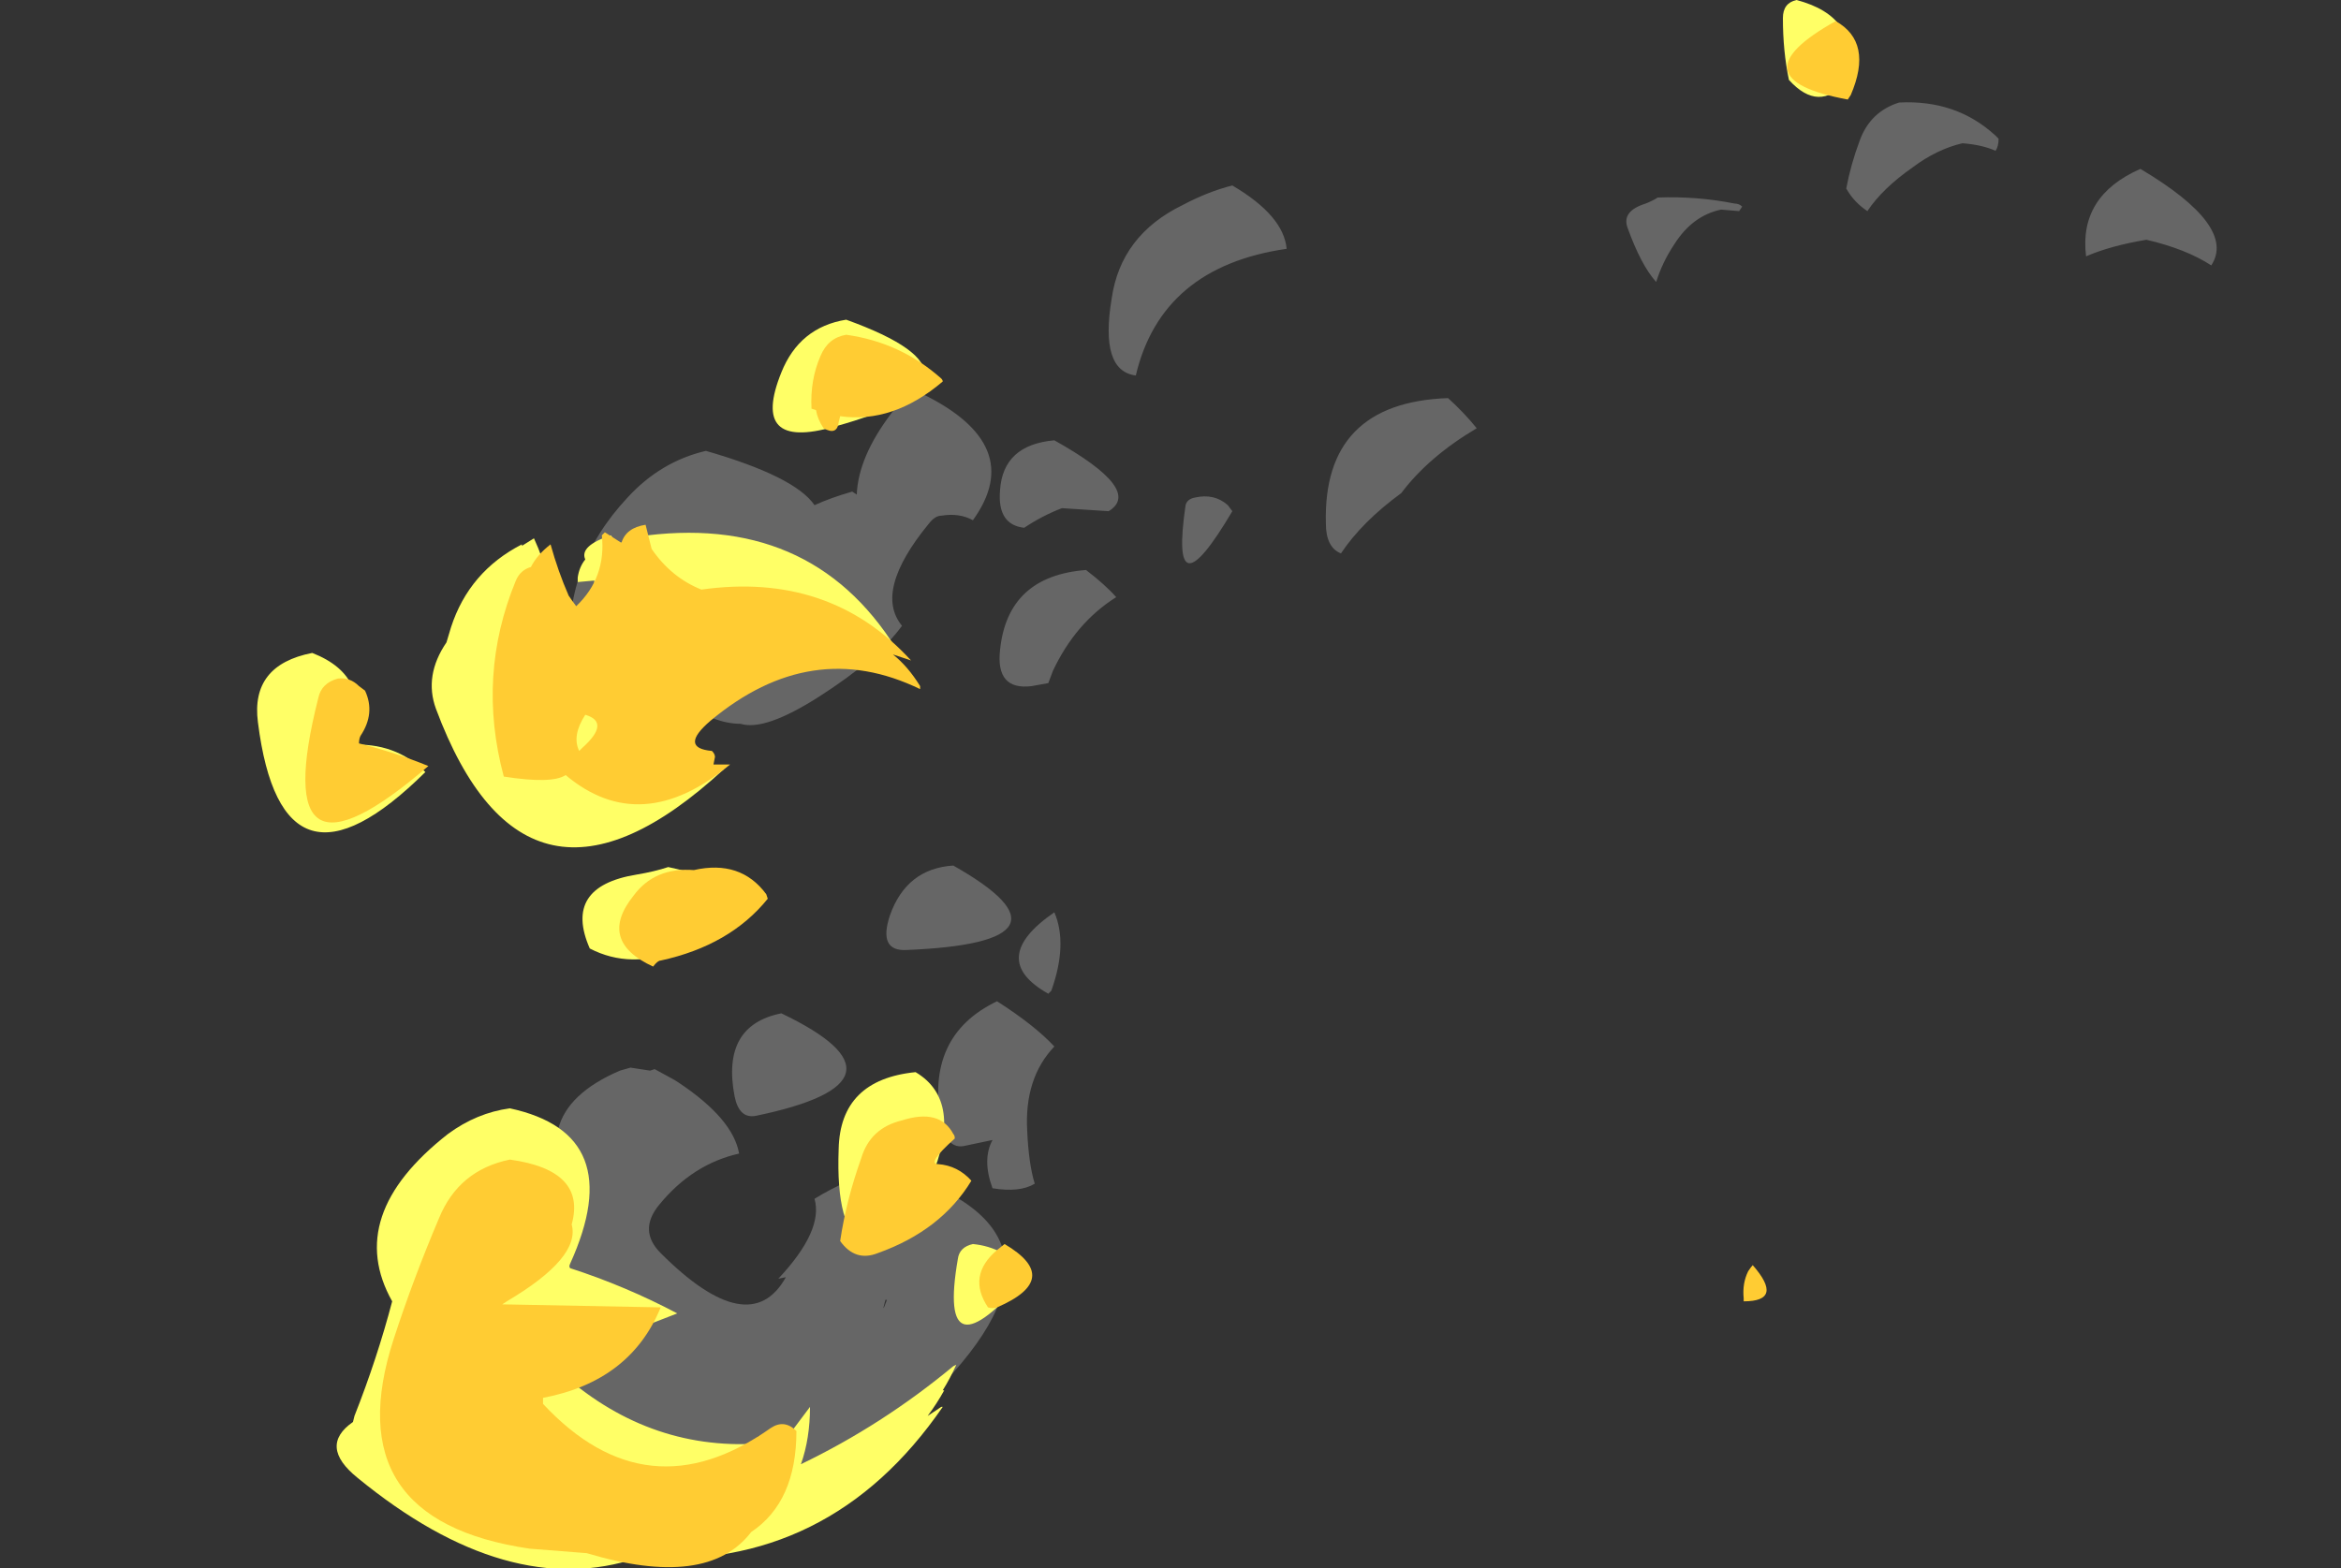 <?xml version="1.0" encoding="UTF-8" standalone="no"?>
<svg xmlns:ffdec="https://www.free-decompiler.com/flash" xmlns:xlink="http://www.w3.org/1999/xlink" ffdec:objectType="frame" height="364.0px" width="543.2px" xmlns="http://www.w3.org/2000/svg">
  <rect width="100%" height="100%" fill="#333333" stroke="none"/>
  <g transform="matrix(1.0, 0.0, 0.0, 1.0, 456.75, 250.25)">
    <use ffdec:characterId="1381" height="52.0" transform="matrix(7.0, 0.0, 0.0, 7.0, -397.25, -250.25)" width="65.0" xlink:href="#shape0"/>
  </g>
  <defs>
    <g id="shape0" transform="matrix(1.0, 0.0, 0.0, 1.0, 56.75, 35.75)">
      <path d="M0.9 -30.75 Q0.45 -30.95 -0.2 -31.0 -1.05 -30.8 -1.85 -30.2 -2.85 -29.5 -3.35 -28.75 -3.8 -29.05 -4.05 -29.5 -3.9 -30.3 -3.6 -31.1 -3.25 -32.05 -2.3 -32.35 -0.4 -32.45 0.9 -31.25 L1.0 -31.15 Q1.0 -30.9 0.9 -30.75 M-7.6 -28.75 L-8.2 -28.8 Q-9.15 -28.6 -9.75 -27.65 -10.15 -27.05 -10.35 -26.4 -10.85 -26.95 -11.3 -28.2 -11.5 -28.75 -10.7 -29.0 -10.45 -29.1 -10.3 -29.2 -9.0 -29.25 -7.75 -29.0 -7.6 -29.0 -7.5 -28.9 L-7.6 -28.75 M8.05 -26.95 Q7.2 -27.5 5.9 -27.8 4.7 -27.6 3.9 -27.25 3.65 -29.25 5.7 -30.15 8.9 -28.25 8.05 -26.95 M-24.4 -29.6 Q-22.7 -28.6 -22.6 -27.5 -26.75 -26.9 -27.6 -23.3 -28.8 -23.45 -28.4 -25.85 -28.1 -27.95 -26.05 -28.95 -25.2 -29.4 -24.4 -29.6 M-34.05 -18.65 Q-34.25 -18.65 -34.45 -18.4 -36.3 -16.15 -35.35 -15.0 -36.15 -13.9 -38.1 -12.65 -39.9 -11.5 -40.7 -11.75 -41.6 -11.75 -42.6 -12.5 L-46.35 -13.95 Q-46.6 -16.95 -44.45 -19.25 -43.35 -20.45 -41.85 -20.8 -38.9 -19.95 -38.25 -19.0 -37.7 -19.25 -37.0 -19.45 L-36.85 -19.35 Q-36.8 -20.6 -35.7 -22.05 -35.3 -22.6 -34.7 -22.7 -31.2 -21.0 -33.0 -18.5 -33.45 -18.75 -34.05 -18.65 M-30.05 -18.9 Q-30.7 -18.65 -31.3 -18.25 -32.2 -18.35 -32.1 -19.5 -32.0 -21.0 -30.3 -21.15 -27.35 -19.5 -28.5 -18.8 L-30.05 -18.9 M-29.25 -16.85 Q-28.6 -16.35 -28.25 -15.95 -29.6 -15.1 -30.35 -13.5 L-30.5 -13.1 -31.05 -13.0 Q-32.25 -12.85 -32.1 -14.2 -31.85 -16.65 -29.25 -16.85 M-24.55 -19.0 L-24.4 -18.8 Q-26.5 -15.25 -25.95 -19.0 -25.9 -19.2 -25.65 -19.25 -25.0 -19.4 -24.55 -19.0 M-40.75 -16.5 L-41.85 -17.35 Q-42.5 -17.1 -43.2 -16.9 L-42.05 -12.35 -41.35 -12.5 Q-41.55 -13.3 -41.3 -14.75 -41.1 -15.75 -40.75 -16.5 M-37.1 -15.7 Q-36.7 -16.5 -38.35 -15.95 -39.05 -14.75 -37.25 -15.6 L-37.1 -15.7 M-43.0 0.0 Q-42.9 0.05 -42.75 0.15 -40.95 1.35 -40.75 2.5 -42.3 2.85 -43.4 4.2 -44.1 5.05 -43.35 5.8 -40.4 8.75 -39.2 6.6 L-39.45 6.65 Q-37.95 5.05 -38.25 4.0 -37.2 3.35 -35.95 3.0 -28.8 4.95 -34.3 10.45 -38.15 14.35 -40.1 11.85 -41.6 14.05 -44.1 12.35 -48.25 9.55 -45.95 6.6 -46.6 6.4 -46.95 5.4 -47.65 3.15 -46.75 1.7 -46.45 0.5 -44.7 -0.25 L-44.35 -0.35 -43.7 -0.25 -43.55 -0.3 -43.0 0.0 M-35.75 -5.4 Q-35.2 -6.95 -33.65 -7.05 -29.15 -4.5 -35.2 -4.25 -36.15 -4.2 -35.75 -5.4 M-30.3 -1.05 Q-31.3 0.0 -31.2 1.75 -31.15 2.85 -30.95 3.5 -31.45 3.8 -32.35 3.65 -32.7 2.7 -32.35 2.05 L-33.3 2.25 Q-33.85 2.35 -34.05 1.5 -34.6 -1.4 -32.2 -2.55 -30.95 -1.75 -30.3 -1.05 M-30.4 -2.9 Q-30.45 -2.85 -30.5 -2.8 -32.55 -3.95 -30.3 -5.5 -29.85 -4.45 -30.4 -2.9 M-16.3 -21.55 Q-17.9 -20.6 -18.8 -19.4 -20.1 -18.45 -20.8 -17.4 -21.3 -17.6 -21.3 -18.4 -21.4 -22.4 -17.25 -22.55 -16.7 -22.05 -16.3 -21.55 M-35.85 7.35 L-35.9 7.35 Q-36.05 7.9 -35.85 7.35 M-40.9 0.6 Q-41.35 -1.75 -39.35 -2.15 -34.65 0.1 -40.2 1.25 -40.75 1.35 -40.9 0.6" fill="#666666" fill-rule="evenodd" stroke="none"/>
      <path d="M-50.3 -14.95 Q-49.7 -16.8 -47.95 -17.7 L-47.95 -17.65 -47.55 -17.9 Q-46.95 -16.6 -46.9 -15.25 L-45.55 -15.85 -45.55 -16.5 -46.1 -16.45 -46.1 -16.6 Q-46.05 -16.95 -45.85 -17.2 -46.05 -17.65 -45.0 -18.0 L-44.8 -17.7 -44.15 -17.95 Q-38.4 -18.8 -35.55 -14.25 L-35.85 -14.3 -35.5 -13.35 Q-39.9 -15.0 -42.85 -11.45 L-42.9 -10.45 -41.25 -10.25 Q-47.8 -4.2 -50.8 -12.25 -51.2 -13.35 -50.45 -14.45 L-50.3 -14.95 M-53.65 -11.15 L-53.65 -11.05 Q-52.15 -11.15 -51.15 -10.15 -55.9 -5.45 -56.7 -11.8 -56.95 -13.7 -54.9 -14.1 -52.85 -13.3 -53.65 -11.15 M-6.15 -35.15 Q-6.15 -35.65 -5.7 -35.75 -3.6 -35.2 -4.0 -33.25 L-4.05 -33.05 Q-4.95 -32.0 -5.95 -33.1 -6.15 -34.05 -6.15 -35.15 M-39.35 -23.4 Q-38.75 -24.9 -37.2 -25.15 -31.8 -23.2 -37.6 -21.6 -40.4 -20.8 -39.35 -23.4 M-42.75 -4.25 Q-44.35 -3.6 -45.7 -4.3 -46.6 -6.35 -44.15 -6.75 -43.55 -6.85 -43.1 -7.0 -38.45 -6.0 -42.75 -4.25 M-31.25 6.45 L-31.2 6.55 Q-34.2 10.05 -33.5 6.0 -33.45 5.6 -33.0 5.5 -31.95 5.6 -31.25 6.45 M-34.45 3.5 L-33.65 4.15 Q-37.65 7.7 -37.45 2.35 -37.4 0.05 -34.9 -0.2 -33.3 0.75 -34.4 3.35 L-34.45 3.5 M-34.0 10.35 L-33.95 10.35 Q-34.2 10.8 -34.5 11.2 L-34.05 10.9 -34.0 10.9 Q-37.75 16.35 -44.1 15.9 -48.4 17.35 -53.4 13.25 -54.7 12.2 -53.55 11.4 L-53.5 11.2 Q-52.75 9.3 -52.25 7.4 -53.85 4.55 -50.4 1.85 -49.45 1.15 -48.35 1.0 -44.4 1.85 -46.35 6.15 -46.4 6.25 -46.35 6.3 -44.5 6.9 -42.8 7.8 L-43.7 8.15 -46.2 10.15 Q-43.2 12.55 -39.4 12.05 L-39.15 11.9 -38.4 10.9 Q-38.4 11.95 -38.7 12.8 -36.0 11.5 -33.65 9.55 L-33.55 9.5 Q-33.75 9.95 -34.0 10.35" fill="#ffff66" fill-rule="evenodd" stroke="none"/>
      <path d="M-47.0 -17.7 Q-46.75 -16.8 -46.4 -16.0 -46.3 -15.85 -46.15 -15.65 -45.15 -16.6 -45.3 -18.0 L-45.2 -18.1 -44.65 -17.75 Q-44.5 -18.25 -43.85 -18.35 L-43.65 -17.55 Q-43.0 -16.6 -42.0 -16.2 -37.75 -16.8 -35.05 -13.85 L-35.65 -14.05 Q-35.15 -13.65 -34.75 -13.0 -34.75 -12.95 -34.75 -12.9 -38.35 -14.65 -41.7 -11.85 -42.75 -10.95 -41.65 -10.85 -41.55 -10.75 -41.55 -10.65 L-41.6 -10.4 -41.05 -10.4 Q-44.0 -7.95 -46.5 -10.05 -46.95 -9.75 -48.55 -10.0 -49.45 -13.35 -48.15 -16.5 -48.0 -16.85 -47.65 -16.95 -47.45 -17.35 -47.0 -17.7 M-53.35 -13.0 L-53.15 -12.85 Q-52.8 -12.1 -53.3 -11.35 -53.35 -11.25 -53.35 -11.1 -52.15 -10.8 -51.05 -10.35 -56.45 -5.7 -54.7 -12.6 -54.6 -13.1 -54.05 -13.25 -53.65 -13.3 -53.35 -13.0 M-3.9 -32.6 L-4.0 -32.45 Q-7.8 -33.15 -4.4 -35.05 -3.15 -34.35 -3.9 -32.6 M-34.0 -23.1 Q-35.65 -21.7 -37.4 -21.95 L-37.45 -21.75 Q-37.5 -21.3 -37.95 -21.55 -38.15 -21.85 -38.2 -22.15 L-38.35 -22.2 Q-38.4 -23.15 -38.05 -23.95 -37.8 -24.55 -37.2 -24.65 -35.4 -24.4 -34.05 -23.2 -34.0 -23.15 -34.0 -23.1 M-45.85 -12.05 Q-46.3 -11.35 -46.05 -10.85 L-45.95 -10.95 Q-45.0 -11.8 -45.85 -12.05 M-43.6 -3.7 Q-45.45 -4.55 -44.25 -6.05 -43.55 -7.0 -42.25 -6.9 -40.7 -7.25 -39.85 -6.1 L-39.8 -5.95 Q-41.05 -4.4 -43.35 -3.9 -43.45 -3.9 -43.6 -3.7 M-7.15 6.2 Q-6.1 7.4 -7.45 7.4 L-7.45 7.3 Q-7.5 6.8 -7.3 6.4 -7.2 6.25 -7.15 6.2 M-31.95 5.5 Q-30.0 6.65 -32.2 7.6 -32.35 7.65 -32.5 7.6 -33.2 6.55 -32.2 5.7 L-31.95 5.5 M-33.6 2.0 Q-34.55 2.85 -34.15 2.85 -33.5 2.9 -33.05 3.4 -34.05 5.05 -36.15 5.8 -36.9 6.1 -37.4 5.4 -37.2 4.05 -36.7 2.65 -36.4 1.65 -35.35 1.4 -34.1 1.0 -33.65 1.85 -33.6 1.9 -33.6 2.0 M-38.85 11.7 Q-38.85 14.05 -40.35 15.05 -41.8 16.95 -45.8 15.75 L-47.7 15.6 Q-54.15 14.65 -52.2 8.65 -51.55 6.65 -50.7 4.65 -50.05 3.05 -48.35 2.7 -45.8 3.05 -46.3 4.85 -46.0 5.95 -48.45 7.4 L-48.6 7.5 -43.35 7.6 Q-44.35 10.05 -47.25 10.6 L-47.25 10.8 Q-43.8 14.5 -39.7 11.6 -39.25 11.3 -38.85 11.7" fill="#ffcc33" fill-rule="evenodd" stroke="none"/>
    </g>
  </defs>
</svg>
